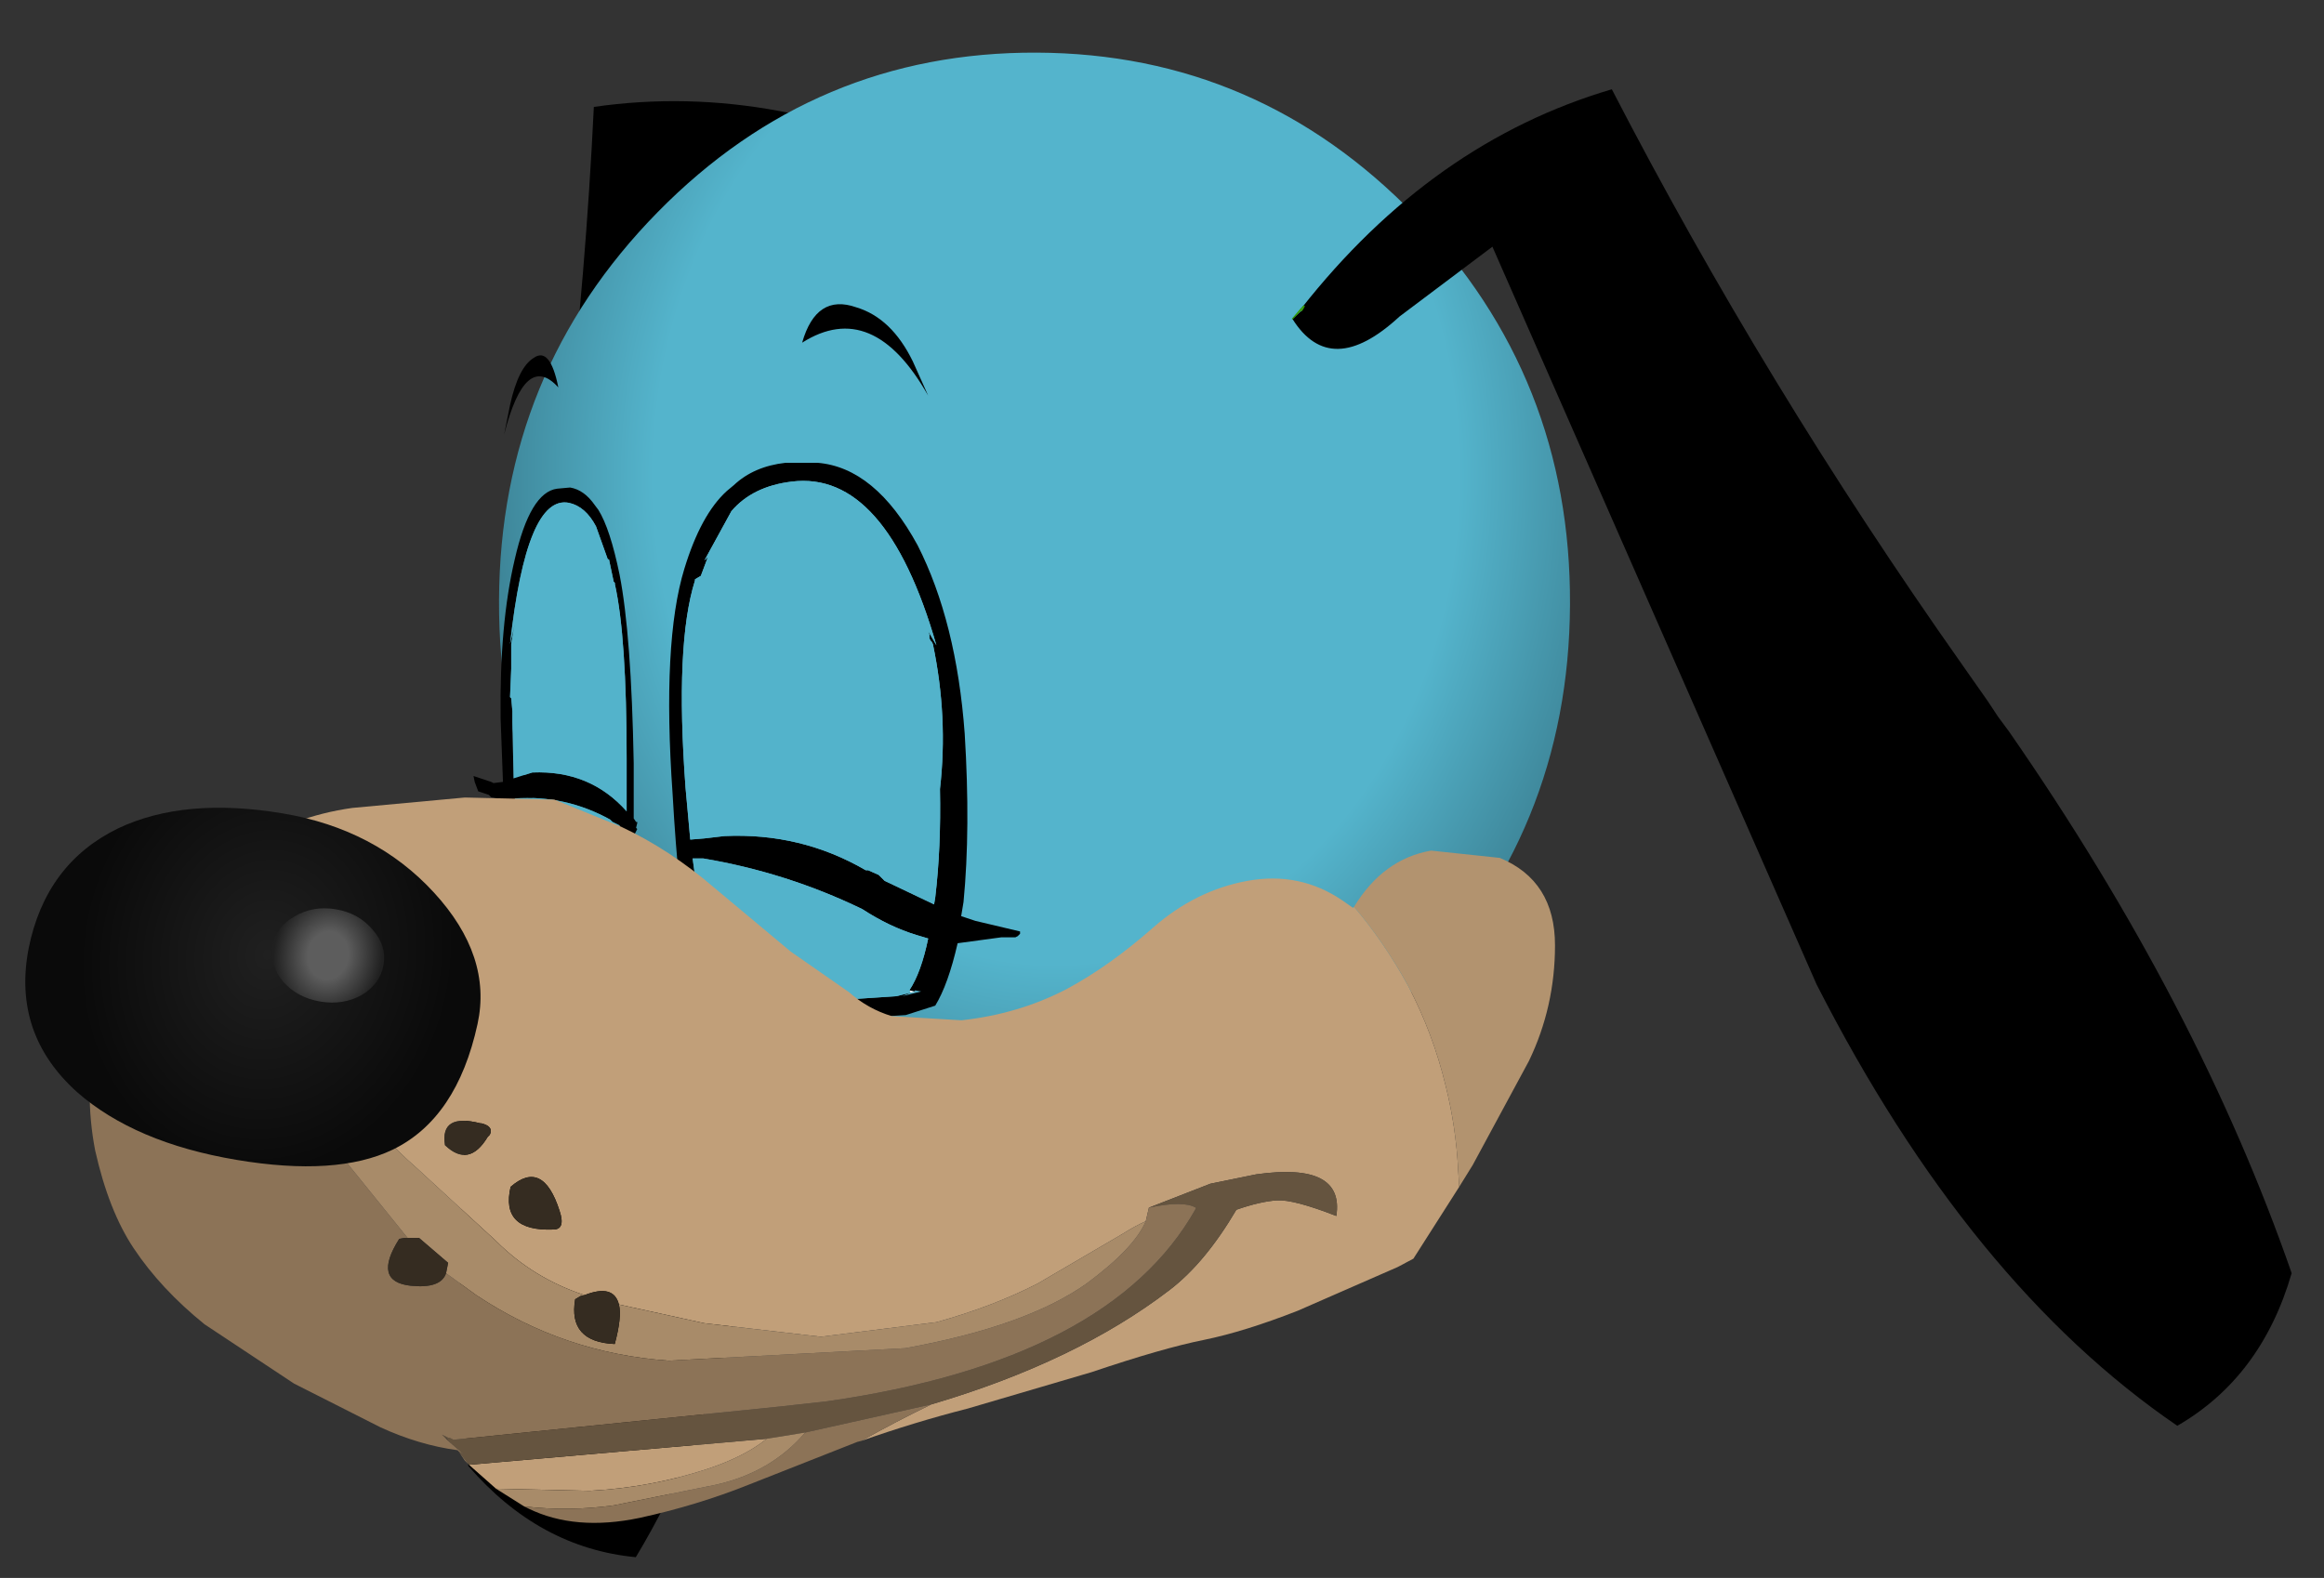 <?xml version="1.0" encoding="UTF-8" standalone="no"?>
<svg xmlns:xlink="http://www.w3.org/1999/xlink" height="67.0px" width="98.65px" xmlns="http://www.w3.org/2000/svg">
  <rect width="100%" height="100%" fill="#333333" stroke="none"/>
  <g transform="matrix(1.0, 0.0, 0.0, 1.0, 42.0, 35.2)">
    <use height="69.35" transform="matrix(-0.876, 0.116, 0.116, 0.876, -1.112, -32.737)" width="32.45" xlink:href="#sprite0"/>
    <use height="57.0" transform="matrix(0.676, 0.003, -0.004, 0.819, -20.703, -33.066)" width="67.25" xlink:href="#sprite1"/>
    <use height="30.4" transform="matrix(1.0, 0.0, 0.0, 1.0, -21.9, -22.3)" width="23.2" xlink:href="#shape2"/>
    <use height="34.9" transform="matrix(0.884, 0.0, 0.0, 0.884, -38.182, -1.381)" width="70.35" xlink:href="#sprite2"/>
    <use height="22.4" transform="matrix(0.554, 0.093, -0.11, 0.653, -39.549, -2.266)" width="34.4" xlink:href="#sprite3"/>
    <use height="69.35" transform="matrix(0.845, -0.259, 0.259, 0.845, 11.294, -26.773)" width="32.45" xlink:href="#sprite0"/>
  </g>
  <defs>
    <g id="sprite0" transform="matrix(1.0, 0.0, 0.0, 1.0, 16.2, 34.65)">
      <use height="69.35" transform="matrix(1.0, 0.0, 0.0, 1.0, -16.2, -34.65)" width="32.45" xlink:href="#shape0"/>
    </g>
    <g id="shape0" transform="matrix(1.0, 0.0, 0.0, 1.0, 16.2, 34.65)">
      <path d="M-15.65 -28.95 Q-7.3 -34.75 1.7 -34.65 4.55 -18.95 9.7 -3.25 L10.35 -1.25 10.6 -0.4 10.9 0.45 Q15.75 15.65 16.25 29.3 13.4 33.65 8.85 34.7 1.3 25.25 -1.5 9.35 L-6.0 -29.1 -11.25 -27.2 Q-15.3 -25.25 -16.2 -28.6 L-15.65 -28.85 Q-15.3 -29.15 -15.65 -28.95" fill="#000000" fill-rule="evenodd" stroke="none"/>
      <path d="M-16.2 -28.6 L-15.65 -28.95 Q-15.3 -29.15 -15.65 -28.85 M-16.2 -28.6 L-15.65 -28.9 -15.65 -28.95" fill="none" stroke="#339900" stroke-linecap="round" stroke-linejoin="round" stroke-width="0.05"/>
    </g>
    <g id="sprite1" transform="matrix(1.0, 0.0, 0.0, 1.0, 33.6, 28.5)">
      <use height="57.0" transform="matrix(1.0, 0.0, 0.0, 1.0, -33.6, -28.5)" width="67.25" xlink:href="#shape1"/>
    </g>
    <g id="shape1" transform="matrix(1.0, 0.0, 0.0, 1.0, 33.6, 28.5)">
      <path d="M-23.75 20.15 Q-13.9 28.5 0.0 28.5 13.9 28.5 23.8 20.15 33.65 11.8 33.65 0.0 33.65 -11.8 23.8 -20.15 13.9 -28.5 0.0 -28.5 -13.9 -28.5 -23.75 -20.15 -33.6 -11.8 -33.6 0.0 -33.6 11.8 -23.75 20.15" fill="url(#gradient0)" fill-rule="evenodd" stroke="none"/>
    </g>
    <radialGradient cx="0" cy="0" gradientTransform="matrix(0.043, 0.0, 0.0, 0.043, 1.35, -6.55)" gradientUnits="userSpaceOnUse" id="gradient0" r="819.2" spreadMethod="pad">
      <stop offset="0.0" stop-color="#54b4cc"/>
      <stop offset="0.718" stop-color="#54b4cc"/>
      <stop offset="1.0" stop-color="#3e8699"/>
    </radialGradient>
    <g id="shape2" transform="matrix(1.0, 0.0, 0.0, 1.0, 21.9, 22.3)">
      <path d="M-18.3 -18.75 Q-19.7 -20.3 -20.6 -16.75 L-20.35 -18.0 Q-20.0 -19.6 -19.35 -20.0 -18.65 -20.5 -18.3 -18.75 M-16.75 -13.75 L-16.6 -13.55 Q-16.1 -12.75 -15.7 -10.8 -15.2 -8.25 -15.1 -2.8 L-15.1 -0.45 -15.0 -0.3 -14.95 -0.3 -14.95 -0.25 -15.0 -0.05 -14.95 0.0 -15.05 0.2 -15.1 0.2 -15.2 2.9 Q-15.35 5.25 -17.8 5.4 L-19.2 5.3 -19.75 4.95 Q-20.2 3.95 -20.45 1.3 L-20.65 -1.25 -21.15 -1.35 -21.25 -1.45 -21.7 -1.6 -21.85 -2.0 -21.9 -2.25 -21.15 -2.0 -21.05 -1.95 -20.65 -2.0 -20.75 -4.7 Q-20.8 -8.7 -20.15 -11.45 -19.5 -14.3 -18.35 -14.45 L-17.8 -14.5 Q-17.2 -14.4 -16.75 -13.75 M-20.3 -7.85 L-20.3 -7.55 -20.3 -6.8 -20.35 -5.6 -20.3 -5.55 -20.25 -5.0 -20.25 -4.55 -20.2 -2.15 -19.4 -2.4 Q-16.95 -2.5 -15.4 -0.75 L-15.4 -3.0 Q-15.4 -8.15 -15.9 -10.4 L-15.9 -10.45 -15.95 -10.5 -16.15 -11.45 -16.2 -11.45 -16.7 -12.85 Q-17.15 -13.7 -17.85 -13.85 -19.65 -14.2 -20.35 -7.85 L-20.15 -8.7 -20.2 -8.45 -20.3 -7.85 M-19.3 4.5 L-19.05 4.6 -17.7 4.7 Q-16.45 4.65 -15.7 2.75 -15.5 2.2 -15.4 0.2 L-15.7 -0.1 -15.7 -0.15 -16.0 -0.3 -16.1 -0.4 Q-18.0 -1.45 -20.15 -1.3 L-19.9 1.15 -19.3 4.4 -19.35 4.45 -19.4 4.4 -19.5 4.45 -19.15 4.6 -19.3 4.5" fill="#000000" fill-rule="evenodd" stroke="none"/>
      <path d="M-19.3 4.4 L-19.3 4.5 -19.4 4.45 -19.35 4.45 -19.3 4.4" fill="#ffffff" fill-rule="evenodd" stroke="none"/>
      <path d="M-20.3 -7.85 L-20.2 -8.45 -20.15 -8.7 -20.35 -7.85 Q-19.65 -14.2 -17.85 -13.85 -17.15 -13.7 -16.7 -12.85 L-16.2 -11.45 -16.15 -11.45 -15.95 -10.5 -15.9 -10.45 -15.9 -10.4 Q-15.4 -8.15 -15.4 -3.0 L-15.4 -0.75 Q-16.95 -2.5 -19.4 -2.4 L-20.2 -2.15 -20.25 -4.55 -20.25 -5.0 -20.3 -5.55 -20.35 -5.6 -20.3 -6.8 -20.3 -7.55 -20.3 -7.85 M-19.3 4.4 L-19.9 1.15 -20.15 -1.3 Q-18.0 -1.45 -16.1 -0.4 L-16.0 -0.3 -15.7 -0.15 -15.7 -0.1 -15.4 0.2 Q-15.5 2.2 -15.7 2.75 -16.45 4.65 -17.7 4.7 L-19.05 4.6 -19.3 4.5 -19.3 4.4" fill="#53b3cb" fill-rule="evenodd" stroke="none"/>
      <path d="M-7.95 -20.65 Q-7.35 -22.75 -5.65 -22.15 -4.15 -21.7 -3.25 -19.85 L-2.6 -18.4 Q-4.95 -22.55 -7.95 -20.65 M-8.4 -14.75 Q-10.05 -14.55 -10.95 -13.5 L-12.1 -11.4 -11.95 -11.55 -12.25 -10.75 -12.5 -10.6 -12.5 -10.55 Q-13.35 -7.85 -12.9 -1.75 L-12.7 0.45 -12.1 0.4 -11.25 0.3 Q-8.0 0.15 -5.25 1.75 L-5.15 1.75 -4.7 1.95 -4.45 2.2 -2.35 3.2 -2.3 2.9 Q-2.05 0.8 -2.1 -1.7 -1.75 -4.75 -2.4 -7.85 L-2.45 -7.95 -2.5 -8.0 -2.55 -8.1 -2.55 -8.25 -2.6 -8.4 -2.25 -7.8 Q-4.4 -15.25 -8.4 -14.75 M-10.85 -14.6 Q-10.0 -15.4 -8.65 -15.55 L-7.3 -15.55 Q-4.85 -15.35 -3.05 -12.05 -1.4 -8.8 -1.05 -4.05 -0.8 0.0 -1.1 3.1 L-1.2 3.7 -0.6 3.9 1.3 4.35 1.3 4.45 1.2 4.55 1.1 4.6 0.5 4.6 -1.35 4.85 Q-1.75 6.6 -2.3 7.5 L-3.55 7.9 -6.65 8.1 Q-12.25 8.05 -12.75 5.25 -13.2 2.9 -13.45 -1.5 -13.9 -7.95 -12.95 -11.05 -12.25 -13.35 -11.15 -14.35 L-10.85 -14.6 M-3.4 6.85 Q-2.9 6.1 -2.6 4.65 L-3.1 4.5 Q-4.25 4.15 -5.4 3.4 -8.6 1.85 -12.15 1.25 L-12.6 1.25 Q-12.2 4.35 -11.65 5.05 -9.8 7.25 -6.95 7.3 L-3.95 7.1 -3.35 6.95 -3.7 7.1 -2.9 6.9 -3.15 6.85 -3.2 6.9 -3.4 6.85" fill="#000000" fill-rule="evenodd" stroke="none"/>
      <path d="M-3.4 6.85 L-3.2 6.9 -3.15 6.9 -3.35 6.95 -3.4 6.85" fill="#ffffff" fill-rule="evenodd" stroke="none"/>
      <path d="M-8.4 -14.75 Q-4.4 -15.25 -2.25 -7.8 L-2.6 -8.4 -2.55 -8.25 -2.55 -8.1 -2.5 -8.0 -2.45 -7.95 -2.4 -7.85 Q-1.75 -4.75 -2.1 -1.7 -2.05 0.8 -2.3 2.9 L-2.35 3.2 -4.45 2.2 -4.7 1.95 -5.15 1.75 -5.25 1.75 Q-8.0 0.15 -11.25 0.3 L-12.1 0.4 -12.7 0.45 -12.9 -1.75 Q-13.35 -7.85 -12.5 -10.55 L-12.5 -10.6 -12.25 -10.75 -11.95 -11.55 -12.1 -11.4 -10.95 -13.5 Q-10.05 -14.55 -8.4 -14.75 M-3.35 6.95 L-3.95 7.1 -6.95 7.3 Q-9.8 7.25 -11.65 5.05 -12.2 4.35 -12.6 1.25 L-12.15 1.25 Q-8.6 1.85 -5.4 3.4 -4.25 4.15 -3.1 4.5 L-2.6 4.65 Q-2.9 6.1 -3.4 6.85 L-3.35 6.95" fill="#53b3cb" fill-rule="evenodd" stroke="none"/>
    </g>
    <g id="sprite2" transform="matrix(1.0, 0.0, 0.0, 1.0, 35.15, 17.45)">
      <use height="34.9" transform="matrix(1.0, 0.0, 0.0, 1.0, -35.15, -17.45)" width="70.35" xlink:href="#shape3"/>
    </g>
    <g id="shape3" transform="matrix(1.0, 0.0, 0.0, 1.0, 35.15, 17.45)">
      <path d="M-34.15 -8.3 Q-33.45 -9.85 -32.25 -11.2 -30.3 -13.4 -27.85 -14.95 -25.4 -16.5 -22.55 -16.9 L-17.15 -17.4 -12.85 -17.3 -9.65 -16.0 Q-7.3 -14.9 -5.15 -13.05 L-1.5 -10.0 1.3 -8.05 Q2.2 -7.25 3.35 -6.9 L6.7 -6.7 Q9.45 -7.0 11.75 -8.2 13.8 -9.3 15.9 -11.15 17.95 -12.95 20.45 -13.4 22.95 -13.85 25.0 -12.45 L25.5 -12.1 25.55 -12.15 Q27.0 -10.45 28.15 -8.35 29.35 -6.05 29.95 -3.55 30.45 -1.55 30.55 0.5 L30.6 1.3 28.4 4.75 27.65 5.15 22.85 7.25 Q20.3 8.25 18.35 8.65 16.35 9.05 12.95 10.2 L7.0 11.95 Q4.45 12.6 1.9 13.5 3.5 12.6 5.25 11.75 12.2 9.7 16.7 6.25 18.4 4.95 19.9 2.4 21.05 2.0 21.85 1.95 22.65 1.9 24.7 2.7 25.1 0.1 20.85 0.7 L18.65 1.15 15.7 2.3 15.55 2.95 Q15.0 3.2 14.45 3.55 L10.35 5.95 Q8.2 7.05 5.5 7.8 L-0.05 8.5 -5.65 7.85 -9.75 6.95 Q-10.0 5.95 -11.4 6.5 -13.85 5.7 -15.65 3.9 L-19.4 0.45 Q-21.4 -1.3 -22.95 -3.45 -24.45 -5.6 -26.6 -6.85 -28.8 -8.15 -31.7 -8.45 L-34.15 -8.3 M-15.65 15.8 L-16.95 14.65 -2.65 13.4 Q-3.7 14.25 -5.5 14.85 -8.25 15.75 -11.15 15.9 L-15.65 15.8 M-16.4 -1.75 Q-18.35 -2.25 -18.1 -0.7 -16.95 0.4 -16.05 -1.1 L-15.95 -1.2 Q-15.75 -1.6 -16.35 -1.75 L-16.4 -1.75 M-14.95 1.3 Q-15.45 3.45 -12.9 3.35 -12.3 3.35 -12.6 2.45 -13.4 -0.05 -14.95 1.3" fill="#c19f79" fill-rule="evenodd" stroke="none"/>
      <path d="M25.55 -12.15 Q26.95 -14.45 29.25 -14.85 L32.55 -14.5 Q35.2 -13.4 35.2 -10.3 35.2 -7.35 33.95 -4.75 L31.25 0.25 30.6 1.3 30.55 0.5 Q30.45 -1.55 29.95 -3.55 29.35 -6.05 28.15 -8.35 27.0 -10.45 25.55 -12.15" fill="#b2936f" fill-rule="evenodd" stroke="none"/>
      <path d="M-16.95 14.65 L-17.05 14.65 -16.95 14.65 -17.45 14.0 -17.2 14.15 -17.95 13.5 -18.25 13.2 -18.15 13.25 -17.95 13.35 Q-17.85 13.35 -17.7 13.45 L-2.0 11.85 0.25 11.6 Q13.85 9.65 17.95 2.35 L17.95 2.3 Q17.35 1.95 15.7 2.3 L18.65 1.15 20.85 0.7 Q25.1 0.1 24.7 2.7 22.65 1.9 21.85 1.95 21.05 2.0 19.9 2.4 18.4 4.95 16.7 6.25 12.2 9.7 5.25 11.75 L-0.8 13.1 -2.65 13.4 -16.95 14.65 M-17.95 13.5 L-18.0 13.4 -18.15 13.25 -17.95 13.5" fill="#65543f" fill-rule="evenodd" stroke="none"/>
      <path d="M1.9 13.5 L1.7 13.55 -3.5 15.6 Q-6.0 16.6 -8.75 17.2 -11.85 17.85 -14.1 16.75 L-14.3 16.65 Q-12.15 16.9 -10.0 16.6 L-5.05 15.6 Q-2.45 15.0 -0.85 13.15 L-0.8 13.1 5.25 11.75 Q3.5 12.6 1.9 13.5 M-16.95 14.65 L-17.15 14.45 -17.45 14.0 -17.5 13.95 Q-19.35 13.7 -21.2 12.85 L-25.35 10.75 -29.65 7.9 Q-31.75 6.2 -33.05 4.25 -34.25 2.45 -34.9 -0.45 -35.45 -3.3 -34.85 -6.2 L-34.8 -6.4 Q-32.9 -6.95 -30.3 -5.9 -25.65 -4.1 -23.05 -0.15 L-19.9 3.75 -20.05 3.75 -20.3 3.8 Q-21.6 5.85 -19.75 6.05 -18.3 6.2 -18.05 5.45 L-16.6 6.5 Q-12.4 9.3 -7.35 9.65 L4.0 9.05 Q9.8 8.0 12.7 5.95 15.0 4.25 15.55 2.95 L15.7 2.3 Q17.35 1.95 17.95 2.3 L17.95 2.35 Q13.85 9.65 0.25 11.6 L-2.0 11.85 -17.7 13.45 Q-17.85 13.35 -17.95 13.35 L-18.15 13.25 -18.25 13.2 -17.95 13.5 -17.2 14.15 -17.45 14.0 -16.95 14.65" fill="#8c7357" fill-rule="evenodd" stroke="none"/>
      <path d="M-14.3 16.65 L-15.65 15.8 -11.15 15.9 Q-8.25 15.75 -5.5 14.85 -3.7 14.25 -2.65 13.4 L-0.8 13.1 -0.85 13.15 Q-2.45 15.0 -5.05 15.6 L-10.0 16.6 Q-12.15 16.9 -14.3 16.65 M-34.8 -6.4 L-34.15 -8.3 -31.7 -8.45 Q-28.8 -8.15 -26.6 -6.85 -24.45 -5.6 -22.95 -3.45 -21.4 -1.3 -19.4 0.45 L-15.65 3.9 Q-13.85 5.7 -11.4 6.5 L-11.6 6.55 -11.85 6.7 Q-12.2 8.75 -9.95 8.85 -9.6 7.55 -9.75 6.95 L-5.65 7.85 -0.05 8.5 5.5 7.8 Q8.2 7.05 10.35 5.95 L14.45 3.55 Q15.0 3.2 15.55 2.95 15.0 4.25 12.7 5.95 9.8 8.0 4.0 9.05 L-7.35 9.65 Q-12.4 9.3 -16.6 6.5 L-18.05 5.45 -17.95 4.95 -19.35 3.75 -19.9 3.75 -23.05 -0.15 Q-25.65 -4.1 -30.3 -5.9 -32.9 -6.95 -34.8 -6.4" fill="#a88b69" fill-rule="evenodd" stroke="none"/>
      <path d="M-11.4 6.5 Q-10.0 5.95 -9.75 6.95 -9.6 7.55 -9.95 8.85 -12.2 8.75 -11.85 6.7 L-11.6 6.55 -11.4 6.5 M-16.4 -1.75 L-16.35 -1.75 Q-15.75 -1.6 -15.95 -1.2 L-16.05 -1.1 Q-16.95 0.4 -18.1 -0.7 -18.35 -2.25 -16.4 -1.75 M-14.95 1.3 Q-13.4 -0.05 -12.6 2.45 -12.3 3.35 -12.9 3.35 -15.45 3.45 -14.95 1.3 M-19.9 3.75 L-19.35 3.75 -17.95 4.95 -18.05 5.45 Q-18.3 6.2 -19.75 6.05 -21.6 5.85 -20.3 3.8 L-20.05 3.75 -19.9 3.75" fill="#352c21" fill-rule="evenodd" stroke="none"/>
    </g>
    <g id="sprite3" transform="matrix(1.0, 0.0, 0.0, 1.0, 17.2, 11.2)">
      <use height="22.4" transform="matrix(1.0, 0.0, 0.0, 1.0, -17.2, -11.2)" width="34.4" xlink:href="#shape4"/>
    </g>
    <g id="shape4" transform="matrix(1.0, 0.0, 0.0, 1.0, 17.2, 11.2)">
      <path d="M-11.8 8.6 Q-6.85 11.2 0.95 11.2 8.6 11.2 12.45 8.9 16.85 6.25 17.2 0.05 17.45 -4.4 12.3 -7.8 7.15 -11.2 0.05 -11.2 -7.5 -11.2 -12.05 -8.5 -17.0 -5.5 -17.2 0.05 -17.35 5.6 -11.8 8.6" fill="url(#gradient1)" fill-rule="evenodd" stroke="none"/>
      <path d="M2.2 -0.55 Q3.45 0.3 5.2 0.3 6.95 0.3 8.2 -0.55 9.45 -1.45 9.45 -2.7 9.45 -3.95 8.2 -4.8 6.95 -5.7 5.2 -5.7 3.45 -5.7 2.2 -4.8 0.95 -3.95 0.95 -2.7 0.95 -1.45 2.2 -0.55" fill="url(#gradient2)" fill-rule="evenodd" stroke="none"/>
    </g>
    <radialGradient cx="0" cy="0" gradientTransform="matrix(0.022, 0.0, 0.0, 0.022, 0.65, -2.1)" gradientUnits="userSpaceOnUse" id="gradient1" r="819.2" spreadMethod="pad">
      <stop offset="0.0" stop-color="#202020"/>
      <stop offset="0.784" stop-color="#0a0a0a"/>
      <stop offset="1.0" stop-color="#0a0a0a"/>
    </radialGradient>
    <radialGradient cx="0" cy="0" gradientTransform="matrix(0.005, 0.0, 0.0, 0.005, 5.2, -2.7)" gradientUnits="userSpaceOnUse" id="gradient2" r="819.2" spreadMethod="pad">
      <stop offset="0.0" stop-color="#5d5d5d"/>
      <stop offset="0.373" stop-color="#5d5d5d"/>
      <stop offset="1.0" stop-color="#202020"/>
    </radialGradient>
  </defs>
</svg>

